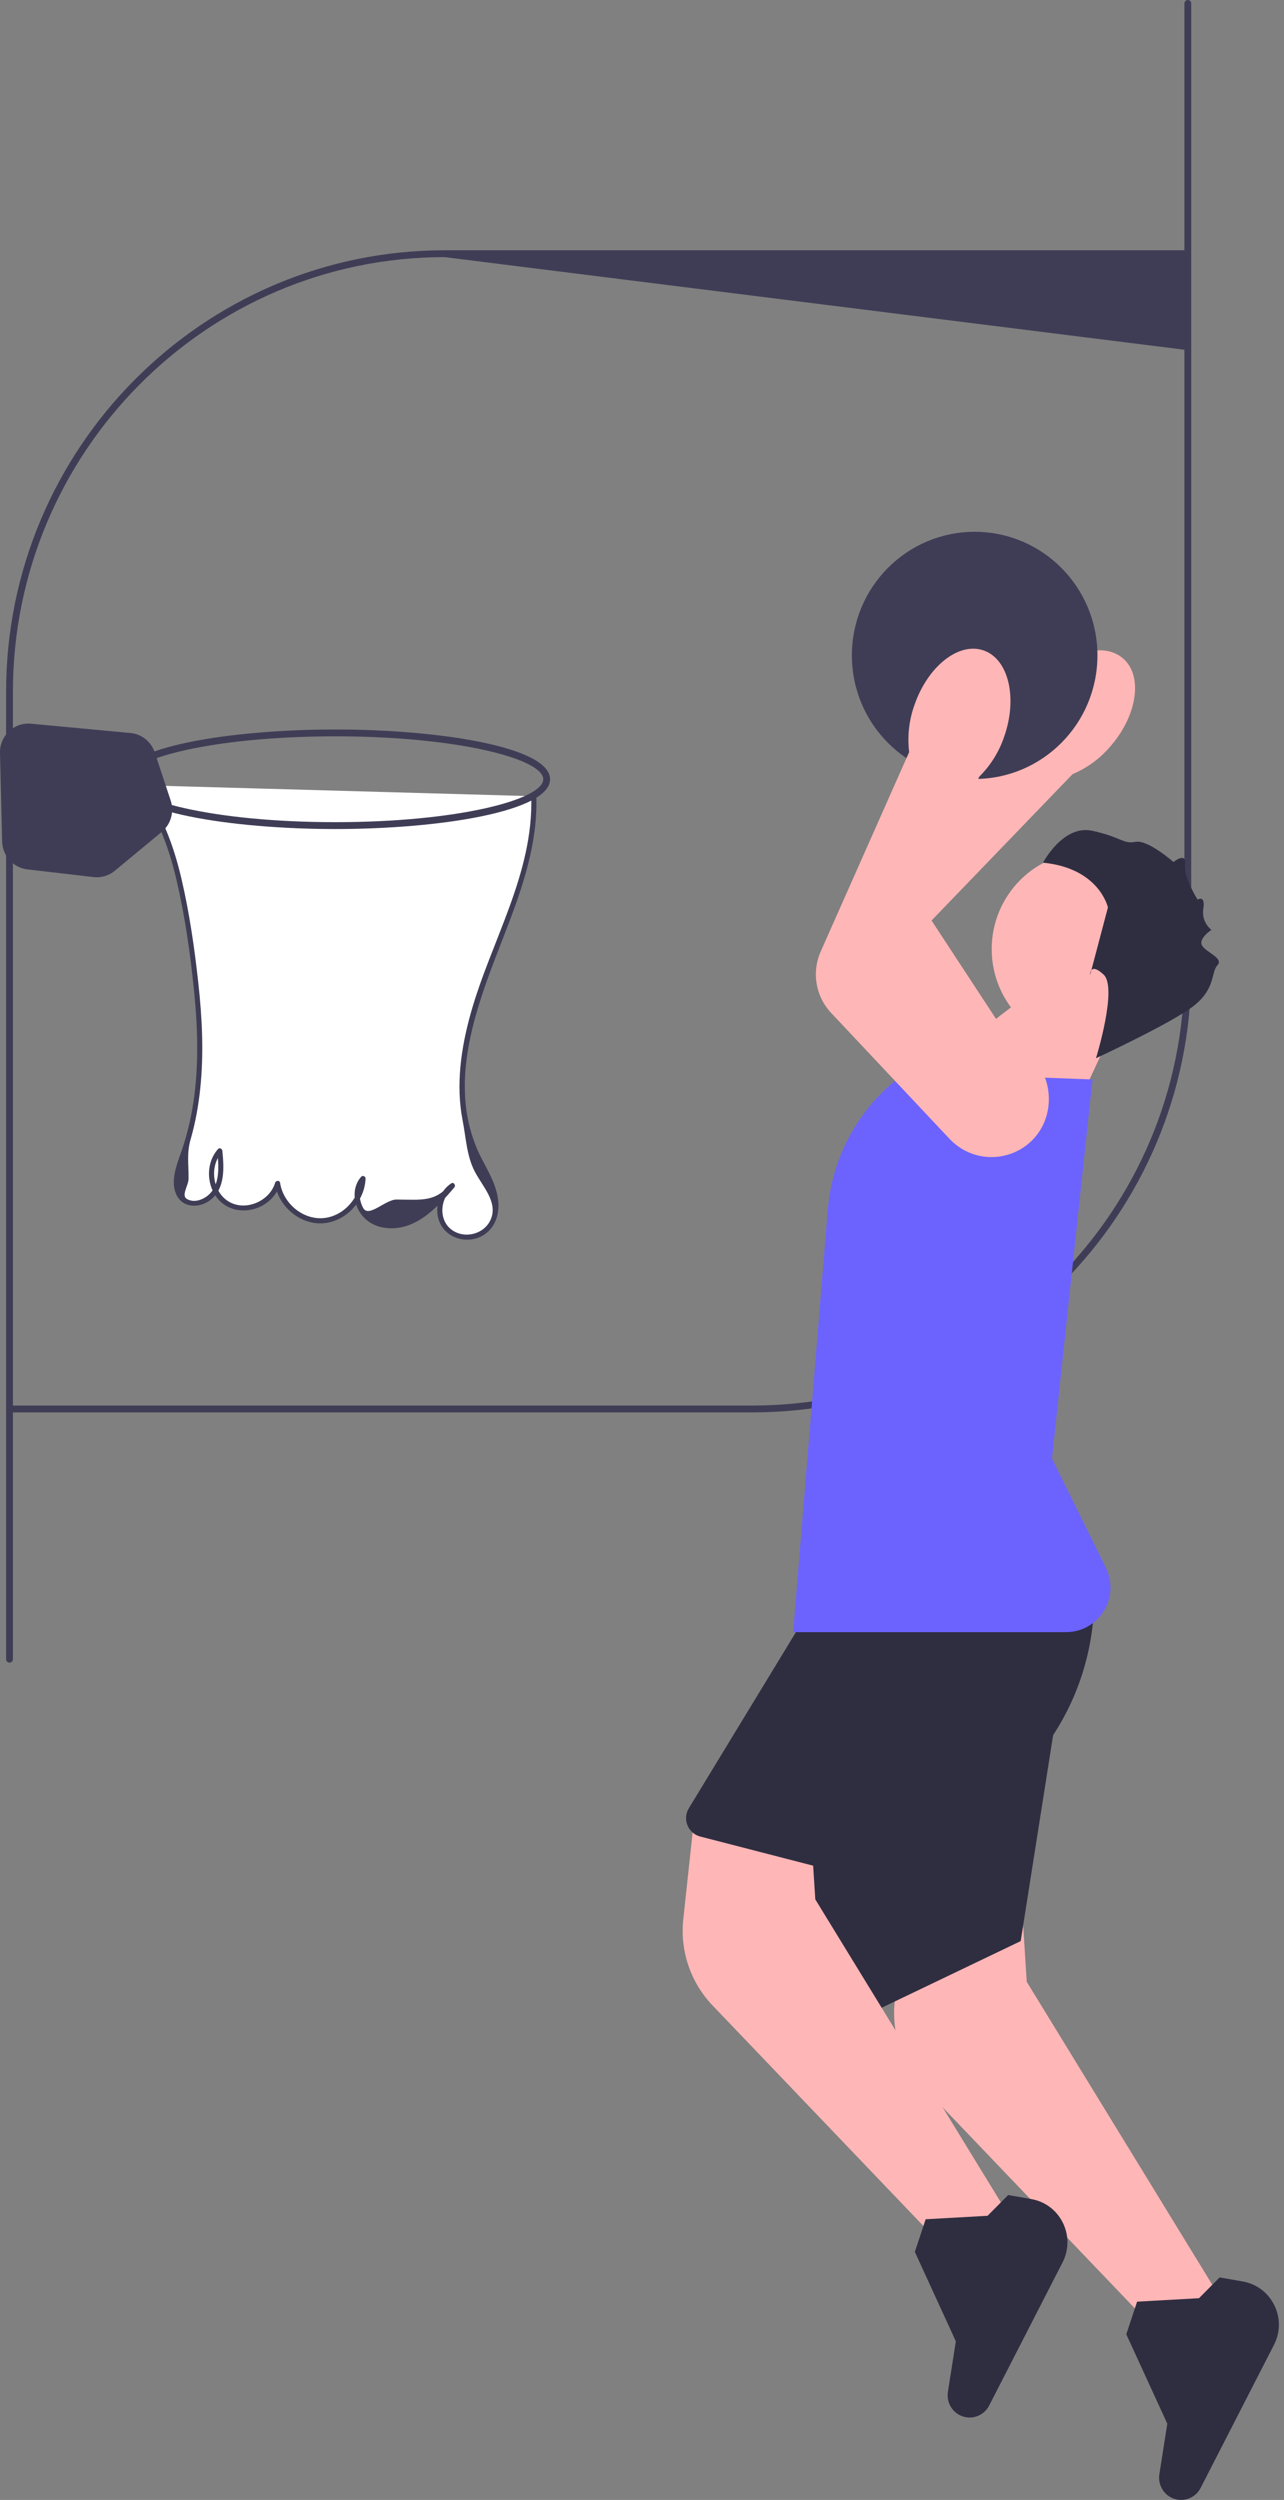 <svg width="74" height="144" viewBox="0 0 74 144" fill="none" xmlns="http://www.w3.org/2000/svg">
<rect x="0" y="0" width="74" height="144" fill="#808080" stroke="none"/>
<g clip-path="url(#clip0_83_579)">
<path d="M0.548 95.772C0.44 95.772 0.352 95.684 0.352 95.574V39.848C0.352 25.825 11.691 14.416 25.629 14.416H68.307C68.416 14.416 68.504 14.504 68.504 14.614C68.504 14.723 68.416 20.151 68.307 20.151L25.629 14.811C11.908 14.811 0.745 26.043 0.745 39.848V95.574C0.745 95.684 0.657 95.772 0.548 95.772Z" fill="#3F3D56"/>
<path d="M68.456 0C68.565 0 68.653 0.088 68.653 0.198V55.924C68.653 69.948 57.314 81.356 43.376 81.356H0.698C0.589 81.356 0.501 81.268 0.501 81.159C0.501 81.049 0.589 80.961 0.698 80.961H43.376C57.097 80.961 68.26 69.729 68.26 55.924V0.198C68.26 0.088 68.348 0 68.456 0Z" fill="#3F3D56"/>
<path d="M48.661 52.861C48.661 52.006 48.999 51.17 49.634 50.547L58.587 41.773C58.821 40.878 59.267 40.042 59.879 39.352C60.619 38.496 61.526 37.875 62.435 37.604C63.359 37.328 64.175 37.445 64.734 37.934C65.875 38.931 65.552 41.191 64.014 42.97C63.422 43.675 62.661 44.236 61.814 44.593L53.687 53.023L58.161 59.844C59.027 60.861 59.219 62.268 58.655 63.506C58.11 64.703 56.969 65.448 55.679 65.451C54.299 65.455 53.077 64.623 52.566 63.334L48.891 54.062C48.736 53.671 48.661 53.264 48.661 52.861Z" fill="#FFB6B6"/>
<path d="M56.172 44.87C60.08 44.87 63.248 41.683 63.248 37.751C63.248 33.819 60.08 30.632 56.172 30.632C52.264 30.632 49.096 33.819 49.096 37.751C49.096 41.683 52.264 44.87 56.172 44.87Z" fill="#3F3D56"/>
<path d="M59.857 56.804L54.591 60.843L61.272 65.461L64.625 58.229L59.857 56.804Z" fill="#FFB6B6"/>
<path d="M62.73 60.279C65.809 60.279 68.305 57.767 68.305 54.669C68.305 51.571 65.809 49.06 62.73 49.06C59.651 49.06 57.154 51.571 57.154 54.669C57.154 57.767 59.651 60.279 62.73 60.279Z" fill="#FFB6B6"/>
<path d="M63.164 60.956C63.164 60.956 64.42 56.909 63.608 56.144C62.796 55.379 62.822 56.17 62.822 56.17L63.852 52.271C63.852 52.271 63.361 50.005 60.111 49.693C60.111 49.693 61.266 47.49 62.944 47.853C64.622 48.217 64.728 48.633 65.441 48.492C66.154 48.352 67.631 49.654 67.631 49.654C67.631 49.654 68.388 49.033 68.302 49.8C68.216 50.566 69.021 51.819 69.021 51.819C69.021 51.819 69.478 51.532 69.352 52.336C69.226 53.141 69.819 53.563 69.819 53.563C69.819 53.563 69.034 54.073 69.286 54.475C69.538 54.877 70.543 55.193 70.163 55.601C69.783 56.01 70.068 56.955 68.782 57.952C67.495 58.95 63.164 60.956 63.164 60.956Z" fill="#2F2E41"/>
<path d="M66.467 134.077L66.42 134.028L53.258 120.27C51.984 118.938 51.368 117.12 51.566 115.283L52.253 108.926L58.918 110.145L59.173 114.153L70.369 132.424L66.467 134.077Z" fill="#FFB6B6"/>
<path d="M68.066 144C67.854 144 67.644 143.946 67.453 143.839C66.989 143.58 66.733 143.051 66.816 142.525L67.274 139.61L64.911 134.459L65.534 132.579L69.101 132.38L70.29 131.183L71.622 131.416C72.418 131.556 73.081 132.054 73.441 132.782C73.801 133.511 73.794 134.343 73.423 135.066L69.195 143.309C69.036 143.618 68.766 143.844 68.435 143.945C68.313 143.982 68.189 144 68.066 144Z" fill="#2F2E41"/>
<path d="M61.38 95.595L58.825 111.811L46.443 117.743L44.477 101.923L61.38 95.595Z" fill="#2F2E41"/>
<path d="M54.281 129.331L54.234 129.282L41.072 115.523C39.798 114.192 39.182 112.374 39.38 110.537L40.067 104.18L46.732 105.399L46.987 109.407L58.183 127.677L54.281 129.331Z" fill="#FFB6B6"/>
<path d="M55.88 139.254C55.668 139.254 55.458 139.199 55.267 139.093C54.803 138.833 54.547 138.305 54.63 137.778L55.087 134.863L52.725 129.713L53.348 127.833L56.915 127.633L58.104 126.437L59.435 126.67C60.232 126.81 60.895 127.307 61.255 128.036C61.614 128.764 61.608 129.597 61.237 130.32L57.009 138.562C56.85 138.872 56.58 139.098 56.249 139.198C56.127 139.236 56.003 139.254 55.88 139.254Z" fill="#2F2E41"/>
<path d="M47.295 90.162L45.912 93.948L39.701 104.155C39.518 104.454 39.489 104.813 39.62 105.139C39.752 105.464 40.021 105.701 40.359 105.788L54.067 109.325L60.413 100.359C62.224 97.801 63.16 94.67 63.054 91.533L47.295 90.162Z" fill="#2F2E41"/>
<path d="M61.444 94.013H45.713L45.722 93.906L47.708 69.685C47.968 66.511 49.6 63.636 52.184 61.797L52.211 61.777L62.964 62.178L60.629 84.008L63.733 90.296C64.13 91.099 64.086 92.033 63.617 92.795C63.147 93.558 62.335 94.013 61.444 94.013Z" fill="#6C63FF"/>
<path d="M57.142 66.65C56.244 66.65 55.368 66.283 54.721 65.596L47.901 58.347C47.004 57.394 46.769 56.004 47.301 54.805L52.396 43.322C52.285 42.404 52.392 41.461 52.708 40.593C53.081 39.523 53.696 38.608 54.44 38.018C55.198 37.418 56 37.223 56.698 37.47C58.124 37.972 58.654 40.191 57.879 42.417C57.588 43.292 57.087 44.096 56.431 44.744L51.975 55.598L58.639 60.273C59.817 60.895 60.512 62.131 60.443 63.492C60.376 64.806 59.59 65.923 58.392 66.406C57.984 66.57 57.561 66.65 57.142 66.65Z" fill="#FFB6B6"/>
<path d="M7.874 45.223C9.596 47.298 10.265 50.043 10.724 52.706C10.892 53.68 11.039 54.657 11.165 55.637C11.635 59.296 11.793 63.114 10.523 66.574C10.201 67.451 9.875 68.631 10.643 69.157C11.252 69.575 12.144 69.141 12.476 68.478C12.808 67.816 12.742 67.031 12.668 66.292C11.86 67.165 12.113 68.782 13.147 69.364C14.182 69.946 15.683 69.316 15.999 68.166C16.164 69.393 17.36 70.386 18.589 70.316C19.817 70.246 20.894 69.124 20.921 67.886C20.284 68.567 20.599 69.8 21.389 70.291C22.18 70.782 23.233 70.644 24.044 70.188C24.855 69.731 25.476 69.005 26.079 68.293C25.284 68.787 25.098 70.038 25.714 70.745C26.33 71.451 27.587 71.428 28.177 70.7C28.663 70.099 28.661 69.223 28.424 68.486C28.186 67.749 27.749 67.096 27.42 66.395C25.913 63.188 26.801 59.384 28.046 56.065C29.291 52.746 30.897 49.408 30.762 45.863" fill="white"/>
<path d="M7.77 45.328C9.033 46.864 9.721 48.766 10.171 50.684C10.659 52.763 10.963 54.903 11.178 57.027C11.396 59.176 11.468 61.364 11.144 63.506C10.988 64.539 10.735 65.552 10.381 66.535C10.137 67.212 9.842 68.064 10.144 68.771C10.499 69.603 11.495 69.616 12.134 69.116C12.985 68.449 12.912 67.26 12.816 66.292C12.804 66.175 12.657 66.083 12.564 66.187C11.9 66.932 11.881 68.115 12.453 68.922C13.059 69.778 14.184 69.933 15.083 69.465C15.587 69.202 15.979 68.755 16.141 68.206H15.857C16.054 69.513 17.331 70.579 18.657 70.46C19.954 70.343 21.02 69.189 21.068 67.886C21.073 67.761 20.901 67.686 20.816 67.781C20.388 68.263 20.341 68.94 20.581 69.526C20.845 70.173 21.416 70.595 22.096 70.711C23.848 71.008 25.156 69.609 26.183 68.398C26.285 68.278 26.154 68.068 26.005 68.165C25.348 68.594 25.059 69.448 25.265 70.201C25.482 70.994 26.25 71.46 27.048 71.404C27.945 71.342 28.582 70.68 28.703 69.795C28.848 68.723 28.303 67.767 27.82 66.858C25.523 62.534 27.549 57.761 29.165 53.588C30.12 51.119 31.001 48.549 30.91 45.863C30.903 45.673 30.608 45.672 30.615 45.863C30.766 50.324 28.28 54.23 27.12 58.401C26.57 60.38 26.263 62.491 26.66 64.529C26.858 65.543 26.895 66.609 27.378 67.513C27.833 68.367 28.689 69.242 28.293 70.216C27.924 71.121 26.691 71.412 25.95 70.771C25.243 70.16 25.394 68.917 26.153 68.421L25.975 68.189C25.079 69.245 24.361 69.107 22.857 69.095C22.21 69.09 21.249 70.167 20.931 69.581C20.662 69.084 20.633 68.431 21.025 67.991L20.773 67.886C20.73 69.044 19.75 70.098 18.589 70.168C17.404 70.239 16.316 69.288 16.141 68.127C16.118 67.974 15.895 67.998 15.857 68.127C15.544 69.188 14.164 69.788 13.196 69.221C12.252 68.667 12.051 67.206 12.773 66.397L12.521 66.292C12.61 67.184 12.722 68.36 11.878 68.939C11.558 69.159 11.126 69.268 10.772 69.064C10.427 68.864 10.863 68.286 10.867 67.909C10.877 67.06 10.754 66.435 10.985 65.634C11.26 64.677 11.437 63.693 11.541 62.702C11.753 60.681 11.652 58.638 11.43 56.622C11.21 54.621 10.921 52.608 10.465 50.646C10.002 48.66 9.284 46.706 7.978 45.118C7.857 44.971 7.65 45.182 7.77 45.328Z" fill="#3F3D56"/>
<path d="M19.319 47.754C13.316 47.754 6.936 46.749 6.936 44.886C6.936 43.024 13.316 42.019 19.319 42.019C25.322 42.019 31.702 43.024 31.702 44.886C31.702 46.749 25.322 47.754 19.319 47.754ZM19.319 42.414C12.253 42.414 7.329 43.717 7.329 44.886C7.329 46.055 12.253 47.358 19.319 47.358C26.385 47.358 31.308 46.055 31.308 44.886C31.308 43.717 26.385 42.414 19.319 42.414Z" fill="#3F3D56"/>
<path d="M5.576 50.532C5.514 50.532 5.452 50.528 5.391 50.521L1.572 50.078C0.766 49.984 0.143 49.298 0.123 48.481L0 43.366C-0.011 42.896 0.179 42.443 0.52 42.122C0.862 41.801 1.324 41.643 1.789 41.686L7.518 42.222C8.164 42.283 8.714 42.722 8.92 43.342L9.84 46.12C10.053 46.762 9.847 47.483 9.327 47.913L6.619 50.156C6.326 50.399 5.954 50.532 5.576 50.532Z" fill="#3F3D56"/>
</g>
<defs>
<clipPath id="clip0_83_579">
<rect width="73.706" height="144" fill="white"/>
</clipPath>
</defs>
</svg>
